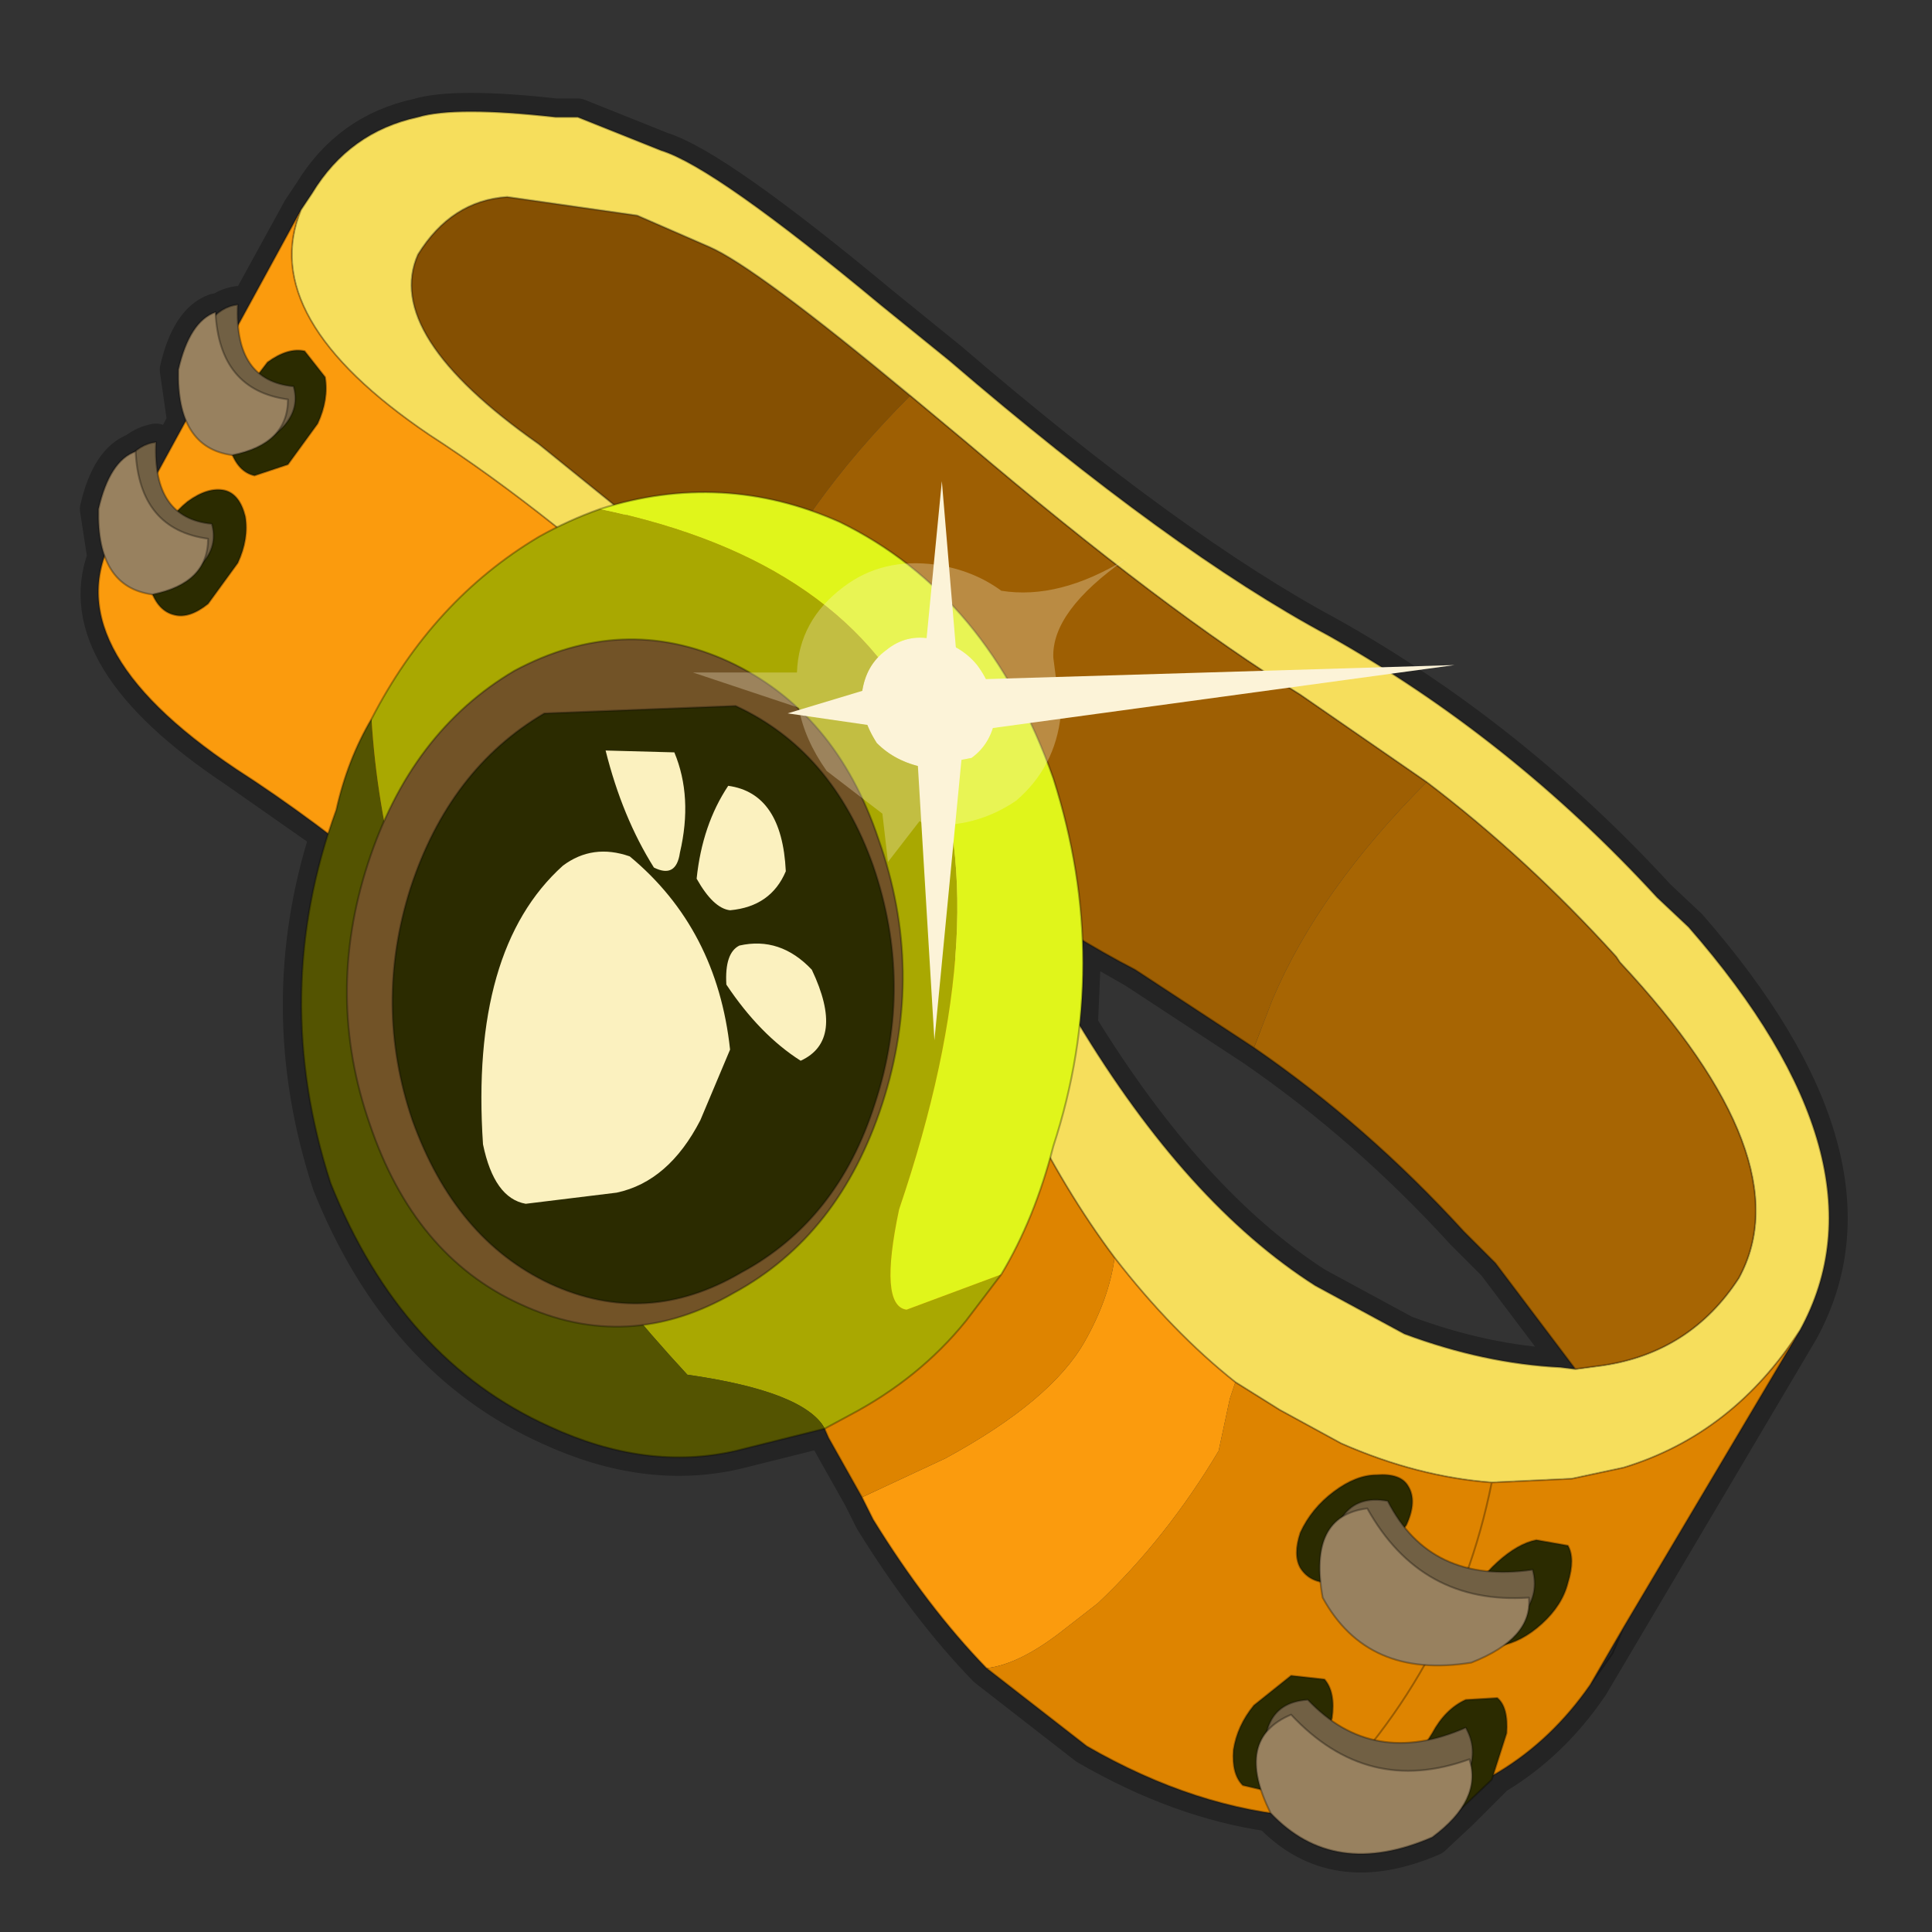 <?xml version="1.0" encoding="UTF-8" standalone="no"?>
<svg xmlns:xlink="http://www.w3.org/1999/xlink" height="520.0px" width="520.0px" xmlns="http://www.w3.org/2000/svg">
  <rect width="100%" height="100%" fill="#333333" stroke="none"/>
  <g transform="matrix(10.0, 0.0, 0.0, 10.0, 0.0, 0.0)">
    <use height="52.0" transform="matrix(1.0, 0.0, 0.0, 1.0, 0.0, 0.0)" width="52.0" xlink:href="#shape0"/>
  </g>
  <defs>
    <g id="shape0" transform="matrix(1.0, 0.0, 0.0, 1.0, 0.0, 0.0)">
      <path d="M0.0 0.0 L52.0 0.0 52.0 52.0 0.0 52.0 0.0 0.0" fill="#43adca" fill-opacity="0.0" fill-rule="evenodd" stroke="none"/>
      <path d="M14.95 3.15 Q12.25 2.85 11.25 3.15 9.4 3.55 8.4 5.2 L8.1 5.65 6.4 8.75 6.4 8.2 Q6.05 8.25 5.8 8.5 L5.8 8.4 Q5.1 8.65 4.8 9.95 L5.0 11.35 4.25 12.75 4.2 11.9 Q3.9 11.95 3.65 12.15 2.95 12.4 2.65 13.7 L2.85 15.0 Q1.85 17.7 6.35 20.7 L8.85 22.45 Q7.35 27.1 8.9 31.85 10.8 36.6 14.8 38.4 17.4 39.6 19.8 39.05 L22.2 38.45 22.3 38.7 23.2 40.3 23.5 40.9 Q24.95 43.25 26.55 44.9 L29.25 47.0 Q31.75 48.45 34.2 48.8 35.9 50.6 38.55 49.45 L39.3 48.75 40.15 47.9 40.25 47.8 Q41.75 46.9 42.8 45.35 L48.45 35.8 Q50.95 31.25 45.45 24.95 L44.6 24.15 Q40.65 19.85 35.75 17.1 31.55 14.85 25.55 9.7 L23.7 8.2 Q19.25 4.5 17.8 4.05 L15.55 3.15 14.95 3.15 M30.55 26.1 L29.15 25.3 29.05 27.6 Q32.0 32.4 35.4 34.6 L37.8 35.9 Q39.95 36.7 42.0 36.8 L42.4 36.85 40.25 34.0 39.4 33.15 Q36.8 30.3 33.75 28.2 L30.55 26.1" fill="none" stroke="#000000" stroke-linecap="round" stroke-linejoin="round" stroke-opacity="0.302" stroke-width="1.0"/>
      <path d="M20.25 16.6 L14.5 11.95 Q10.3 9.0 11.25 6.85 12.15 5.4 13.65 5.3 L17.15 5.8 19.1 6.65 Q20.35 7.2 24.5 10.65 21.55 13.6 20.25 16.6" fill="#855002" fill-rule="evenodd" stroke="none"/>
      <path d="M8.1 5.65 L8.4 5.2 Q9.4 3.55 11.25 3.15 12.25 2.85 14.95 3.15 L15.55 3.15 17.8 4.05 Q19.25 4.5 23.7 8.2 L25.55 9.7 Q31.55 14.85 35.75 17.1 40.65 19.85 44.6 24.15 L45.45 24.95 Q50.95 31.25 48.45 35.8 46.65 38.6 43.7 39.5 L42.3 39.8 40.15 39.9 Q38.15 39.75 36.1 38.85 L34.45 37.95 33.25 37.2 Q31.55 35.85 30.0 33.85 28.65 32.05 27.5 29.7 24.65 23.1 22.95 21.55 L20.6 19.2 19.65 18.25 18.6 17.3 Q14.8 13.8 11.55 11.7 6.9 8.55 8.1 5.65 M24.5 10.65 Q20.35 7.2 19.1 6.65 L17.15 5.8 13.65 5.3 Q12.15 5.4 11.25 6.85 10.3 9.0 14.5 11.95 L20.25 16.6 20.75 17.0 21.35 17.6 24.65 20.8 Q25.55 21.6 26.9 23.85 L29.0 27.5 Q31.95 32.4 35.4 34.6 L37.8 35.9 Q39.95 36.7 42.0 36.8 L42.4 36.85 43.15 36.75 Q45.5 36.4 46.8 34.4 48.55 31.2 43.6 25.9 L43.5 25.75 Q41.1 23.1 38.4 21.05 L35.0 18.7 Q31.35 16.45 26.0 11.9 L24.5 10.65" fill="#f6de5c" fill-rule="evenodd" stroke="none"/>
      <path d="M20.25 16.6 Q21.55 13.6 24.5 10.65 L26.0 11.9 Q31.35 16.45 35.0 18.7 L38.4 21.05 Q35.5 23.95 34.25 26.9 L33.75 28.2 30.55 26.1 Q28.9 25.25 26.9 23.85 25.55 21.6 24.65 20.8 L21.35 17.6 20.75 17.0 20.25 16.6" fill="#9e5f03" fill-rule="evenodd" stroke="none"/>
      <path d="M8.1 5.65 Q6.9 8.55 11.55 11.7 14.8 13.8 18.6 17.3 L19.65 18.25 20.6 19.2 19.2 21.65 16.1 27.35 15.55 28.35 Q10.55 23.4 6.35 20.7 1.35 17.35 3.1 14.35 L3.95 13.25 8.1 5.65 M30.0 33.85 Q31.55 35.85 33.25 37.2 L33.1 37.65 32.8 39.05 Q31.4 41.4 29.55 43.15 L28.65 43.85 Q27.45 44.8 26.55 44.9 24.95 43.25 23.5 40.9 L23.2 40.3 25.45 39.25 Q28.3 37.7 29.2 36.1 29.85 34.95 30.0 33.85" fill="#fb9b0d" fill-rule="evenodd" stroke="none"/>
      <path d="M38.4 21.05 Q41.1 23.1 43.5 25.75 L43.6 25.9 Q48.55 31.2 46.8 34.4 45.5 36.4 43.15 36.75 L42.4 36.85 40.25 34.0 39.4 33.15 Q36.8 30.3 33.75 28.2 L34.25 26.9 Q35.5 23.95 38.4 21.05" fill="#a76503" fill-rule="evenodd" stroke="none"/>
      <path d="M20.6 19.2 L22.95 21.55 Q24.65 23.1 27.5 29.7 28.65 32.05 30.0 33.85 29.85 34.95 29.2 36.1 28.3 37.7 25.45 39.25 L23.2 40.3 22.3 38.7 Q19.45 32.1 17.75 30.55 L15.55 28.35 16.1 27.35 19.2 21.65 20.6 19.2 M33.25 37.2 L34.45 37.95 36.1 38.85 Q38.15 39.75 40.15 39.9 L42.3 39.8 43.7 39.5 Q46.65 38.6 48.45 35.8 L43.7 43.8 42.8 45.35 Q40.75 48.3 37.1 48.8 L35.1 48.9 Q32.2 48.7 29.25 47.0 L26.55 44.9 Q27.45 44.8 28.65 43.85 L29.55 43.15 Q31.4 41.4 32.8 39.05 L33.1 37.65 33.25 37.2 M40.15 39.9 Q39.1 45.15 35.1 48.9 39.1 45.15 40.15 39.9" fill="#de8400" fill-rule="evenodd" stroke="none"/>
      <path d="M48.45 35.8 Q50.95 31.25 45.45 24.95 L44.6 24.15 Q40.65 19.85 35.75 17.1 31.55 14.85 25.55 9.7 L23.7 8.2 Q19.25 4.5 17.8 4.05 L15.55 3.15 14.95 3.15 Q12.25 2.85 11.25 3.15 9.4 3.55 8.4 5.2 L8.1 5.65 Q6.9 8.55 11.55 11.7 14.8 13.8 18.6 17.3 L19.65 18.25 20.6 19.2 22.95 21.55 Q24.65 23.1 27.5 29.7 28.65 32.05 30.0 33.85 31.55 35.85 33.25 37.2 L34.45 37.95 36.1 38.85 Q38.15 39.75 40.15 39.9 L42.3 39.8 43.7 39.5 Q46.65 38.6 48.45 35.8 L43.7 43.8 43.4 44.5 42.8 45.35 Q40.75 48.3 37.1 48.8 L35.1 48.9 Q32.2 48.7 29.25 47.0 L26.55 44.9 Q24.95 43.25 23.5 40.9 L23.2 40.3 22.3 38.7 Q19.45 32.1 17.75 30.55 L15.55 28.35 Q10.55 23.4 6.35 20.7 1.35 17.35 3.1 14.35 L3.95 13.25 8.1 5.65 M24.5 10.65 Q20.35 7.2 19.1 6.65 L17.15 5.8 13.65 5.3 Q12.15 5.4 11.25 6.85 10.3 9.0 14.5 11.95 L20.25 16.6 M24.5 10.65 L26.0 11.9 Q31.35 16.45 35.0 18.7 L38.4 21.05 Q41.1 23.1 43.5 25.75 L43.6 25.9 Q48.55 31.2 46.8 34.4 45.5 36.4 43.15 36.75 L42.4 36.85 42.0 36.8 Q39.95 36.7 37.8 35.9 L35.4 34.6 Q31.95 32.4 29.0 27.5 L26.9 23.85 Q25.55 21.6 24.65 20.8 L21.35 17.6 20.75 17.0 20.25 16.6 M42.4 36.85 L40.25 34.0 39.4 33.15 Q36.8 30.3 33.75 28.2 L30.55 26.1 Q28.9 25.25 26.9 23.85 M43.7 43.8 L42.8 45.35 M35.1 48.9 Q39.1 45.15 40.15 39.9" fill="none" stroke="#000000" stroke-linecap="round" stroke-linejoin="round" stroke-opacity="0.302" stroke-width="0.05"/>
      <path d="M37.05 39.7 Q37.7 39.65 37.9 40.0 38.15 40.4 37.85 41.05 L37.0 42.1 Q36.4 42.55 35.8 42.6 35.25 42.6 35.0 42.2 34.8 41.85 35.0 41.25 35.3 40.6 35.9 40.15 36.5 39.7 37.05 39.7" fill="#2b2b00" fill-rule="evenodd" stroke="none"/>
      <path d="M37.05 39.7 Q37.7 39.65 37.9 40.0 38.15 40.4 37.85 41.05 L37.0 42.1 Q36.4 42.55 35.8 42.6 35.25 42.6 35.0 42.2 34.8 41.85 35.0 41.25 35.3 40.6 35.9 40.15 36.5 39.7 37.05 39.7 Z" fill="none" stroke="#000000" stroke-linecap="round" stroke-linejoin="round" stroke-opacity="0.302" stroke-width="0.05"/>
      <path d="M41.35 41.45 L42.2 41.6 Q42.4 41.95 42.2 42.6 42.05 43.2 41.5 43.7 40.95 44.2 40.35 44.3 39.8 44.4 39.6 44.05 39.35 43.75 39.5 43.15 39.75 42.55 40.3 42.05 40.85 41.55 41.35 41.45" fill="#2b2b00" fill-rule="evenodd" stroke="none"/>
      <path d="M41.35 41.45 L42.2 41.6 Q42.4 41.95 42.2 42.6 42.05 43.2 41.5 43.7 40.95 44.2 40.35 44.3 39.8 44.4 39.6 44.05 39.35 43.75 39.5 43.15 39.75 42.55 40.3 42.05 40.85 41.55 41.35 41.45 Z" fill="none" stroke="#000000" stroke-linecap="round" stroke-linejoin="round" stroke-opacity="0.302" stroke-width="0.05"/>
      <path d="M35.75 42.6 Q35.75 40.1 37.35 40.4 38.5 42.65 41.25 42.25 41.6 43.5 39.65 44.4 36.55 44.95 35.75 42.6" fill="#716044" fill-rule="evenodd" stroke="none"/>
      <path d="M35.75 42.6 Q35.75 40.1 37.35 40.4 38.5 42.65 41.25 42.25 41.6 43.5 39.65 44.4 36.55 44.95 35.75 42.6 Z" fill="none" stroke="#000000" stroke-linecap="round" stroke-linejoin="round" stroke-opacity="0.302" stroke-width="0.05"/>
      <path d="M41.15 43.0 Q41.25 44.1 39.6 44.75 36.8 45.2 35.6 43.0 35.2 40.8 36.8 40.6 38.25 43.2 41.15 43.0" fill="#98815f" fill-rule="evenodd" stroke="none"/>
      <path d="M41.15 43.0 Q41.25 44.1 39.6 44.75 36.8 45.2 35.6 43.0 35.2 40.8 36.8 40.6 38.25 43.2 41.15 43.0 Z" fill="none" stroke="#000000" stroke-linecap="round" stroke-linejoin="round" stroke-opacity="0.302" stroke-width="0.05"/>
      <path d="M34.75 45.1 L35.65 45.2 Q35.95 45.55 35.85 46.25 L35.35 47.45 34.3 48.25 33.45 48.05 Q33.15 47.75 33.2 47.1 33.3 46.45 33.75 45.9 L34.75 45.1" fill="#2b2b00" fill-rule="evenodd" stroke="none"/>
      <path d="M34.75 45.1 L35.65 45.2 Q35.95 45.55 35.85 46.25 L35.35 47.45 34.3 48.25 33.45 48.05 Q33.15 47.75 33.2 47.1 33.3 46.45 33.75 45.9 L34.75 45.1 Z" fill="none" stroke="#000000" stroke-linecap="round" stroke-linejoin="round" stroke-opacity="0.302" stroke-width="0.05"/>
      <path d="M39.45 45.75 L40.3 45.7 Q40.6 45.95 40.55 46.65 L40.15 47.9 39.2 48.8 Q38.7 49.05 38.4 48.8 38.1 48.55 38.1 47.9 38.15 47.25 38.55 46.65 38.9 46.0 39.45 45.75" fill="#2b2b00" fill-rule="evenodd" stroke="none"/>
      <path d="M39.45 45.75 L40.3 45.7 Q40.6 45.95 40.55 46.65 L40.15 47.9 39.2 48.8 Q38.7 49.05 38.4 48.8 38.1 48.55 38.1 47.9 38.15 47.25 38.55 46.65 38.9 46.0 39.45 45.75 Z" fill="none" stroke="#000000" stroke-linecap="round" stroke-linejoin="round" stroke-opacity="0.302" stroke-width="0.05"/>
      <path d="M34.2 48.3 Q33.6 45.85 35.2 45.75 36.95 47.6 39.45 46.5 40.1 47.65 38.45 49.0 35.6 50.35 34.2 48.3" fill="#716044" fill-rule="evenodd" stroke="none"/>
      <path d="M34.2 48.3 Q33.6 45.85 35.2 45.75 36.95 47.6 39.45 46.5 40.1 47.65 38.45 49.0 35.6 50.35 34.2 48.3 Z" fill="none" stroke="#000000" stroke-linecap="round" stroke-linejoin="round" stroke-opacity="0.302" stroke-width="0.05"/>
      <path d="M39.55 47.35 Q39.9 48.45 38.55 49.45 35.9 50.6 34.2 48.8 33.2 46.8 34.75 46.15 36.8 48.35 39.55 47.35" fill="#98815f" fill-rule="evenodd" stroke="none"/>
      <path d="M39.55 47.35 Q39.9 48.45 38.55 49.45 35.9 50.6 34.2 48.8 33.2 46.8 34.75 46.15 36.8 48.35 39.55 47.35 Z" fill="none" stroke="#000000" stroke-linecap="round" stroke-linejoin="round" stroke-opacity="0.302" stroke-width="0.05"/>
      <path d="M26.95 34.3 L26.0 35.55 Q24.75 37.1 22.85 38.1 L22.2 38.45 Q21.65 37.45 18.5 37.0 10.55 28.4 10.0 19.35 11.65 16.15 14.5 14.45 15.3 14.0 16.15 13.7 29.65 16.5 24.2 32.55 23.65 35.15 24.4 35.25 L26.95 34.3" fill="#a9a801" fill-rule="evenodd" stroke="none"/>
      <path d="M22.2 38.45 L19.8 39.05 Q17.4 39.6 14.8 38.4 10.8 36.6 8.9 31.85 7.25 26.75 9.05 21.8 9.35 20.45 10.0 19.35 10.55 28.4 18.5 37.0 21.65 37.45 22.2 38.45" fill="#545401" fill-rule="evenodd" stroke="none"/>
      <path d="M16.15 13.7 Q19.45 12.65 22.6 14.05 26.6 16.0 28.35 20.95 29.95 25.95 28.35 30.85 27.85 32.8 26.95 34.3 L24.4 35.25 Q23.65 35.15 24.2 32.55 29.65 16.5 16.15 13.7" fill="#e0f51b" fill-rule="evenodd" stroke="none"/>
      <path d="M16.15 13.7 Q19.45 12.65 22.6 14.05 26.6 16.0 28.35 20.95 29.95 25.95 28.35 30.85 27.85 32.8 26.95 34.3 L26.0 35.55 Q24.75 37.1 22.85 38.1 L22.2 38.45 19.8 39.05 Q17.4 39.6 14.8 38.4 10.8 36.6 8.9 31.85 7.25 26.75 9.05 21.8 9.35 20.45 10.0 19.35 11.65 16.15 14.5 14.45 15.3 14.0 16.15 13.7 Z" fill="none" stroke="#000000" stroke-linecap="round" stroke-linejoin="round" stroke-opacity="0.302" stroke-width="0.05"/>
      <path d="M19.75 34.8 Q16.9 36.45 14.0 35.1 11.15 33.8 9.95 30.25 8.75 26.8 9.9 23.25 11.05 19.7 13.85 18.05 16.75 16.5 19.6 17.8 22.5 19.15 23.65 22.6 24.9 26.15 23.75 29.7 22.6 33.25 19.75 34.8" fill="#725327" fill-rule="evenodd" stroke="none"/>
      <path d="M19.75 34.8 Q16.9 36.45 14.0 35.1 11.15 33.8 9.95 30.25 8.75 26.8 9.9 23.25 11.05 19.7 13.85 18.05 16.75 16.5 19.6 17.8 22.5 19.15 23.65 22.6 24.9 26.15 23.75 29.7 22.6 33.25 19.75 34.8 Z" fill="none" stroke="#000000" stroke-linecap="round" stroke-linejoin="round" stroke-opacity="0.302" stroke-width="0.05"/>
      <path d="M19.95 34.25 Q17.4 35.75 14.8 34.55 12.25 33.35 11.1 30.15 10.05 27.05 11.05 23.9 12.1 20.7 14.65 19.2 L19.8 19.0 Q22.4 20.2 23.5 23.3 24.6 26.5 23.55 29.7 22.55 32.85 19.95 34.25" fill="#2b2b00" fill-rule="evenodd" stroke="none"/>
      <path d="M19.95 34.25 Q17.4 35.75 14.8 34.55 12.25 33.35 11.1 30.15 10.05 27.05 11.05 23.9 12.1 20.7 14.65 19.2 L19.8 19.0 Q22.4 20.2 23.5 23.3 24.6 26.5 23.55 29.7 22.55 32.85 19.95 34.25 Z" fill="none" stroke="#000000" stroke-linecap="round" stroke-linejoin="round" stroke-opacity="0.302" stroke-width="0.05"/>
      <path d="M16.95 23.05 Q19.3 25.0 19.65 28.25 L18.85 30.15 Q18.0 31.8 16.6 32.1 L14.15 32.4 Q13.3 32.25 13.0 30.8 12.65 25.55 15.15 23.3 15.95 22.7 16.95 23.05 M18.15 20.25 Q18.65 21.45 18.3 22.95 18.2 23.65 17.6 23.35 16.75 22.0 16.3 20.2 L18.15 20.25 M21.15 23.45 Q20.75 24.4 19.65 24.5 19.2 24.45 18.75 23.65 18.9 22.2 19.6 21.15 21.05 21.35 21.15 23.45 M19.55 26.5 Q19.5 25.65 19.9 25.45 21.0 25.2 21.85 26.1 22.75 28.0 21.55 28.55 20.45 27.85 19.55 26.5" fill="#fbf1bf" fill-rule="evenodd" stroke="none"/>
      <path d="M8.75 10.15 L8.2 9.45 Q7.75 9.35 7.2 9.75 L6.4 10.8 Q6.15 11.5 6.2 12.1 6.4 12.7 6.85 12.8 L7.75 12.5 8.55 11.4 Q8.85 10.75 8.75 10.15" fill="#2b2b00" fill-rule="evenodd" stroke="none"/>
      <path d="M8.75 10.15 L8.2 9.45 Q7.75 9.35 7.2 9.75 L6.4 10.8 Q6.15 11.5 6.2 12.1 6.4 12.7 6.85 12.8 L7.75 12.5 8.55 11.4 Q8.85 10.75 8.75 10.15 Z" fill="none" stroke="#000000" stroke-linecap="round" stroke-linejoin="round" stroke-opacity="0.302" stroke-width="0.05"/>
      <path d="M6.6 12.15 Q8.2 11.45 7.9 10.4 6.3 10.25 6.4 8.2 5.5 8.3 5.1 9.9 5.05 12.25 6.6 12.15" fill="#716044" fill-rule="evenodd" stroke="none"/>
      <path d="M6.6 12.15 Q8.2 11.45 7.9 10.4 6.3 10.25 6.4 8.2 5.5 8.3 5.1 9.9 5.05 12.25 6.6 12.15 Z" fill="none" stroke="#000000" stroke-linecap="round" stroke-linejoin="round" stroke-opacity="0.302" stroke-width="0.05"/>
      <path d="M5.8 8.4 Q5.1 8.65 4.8 9.95 4.75 12.05 6.25 12.25 7.75 11.95 7.75 10.75 5.9 10.5 5.8 8.4" fill="#98815f" fill-rule="evenodd" stroke="none"/>
      <path d="M5.8 8.4 Q5.1 8.65 4.8 9.95 4.75 12.05 6.25 12.25 7.75 11.95 7.75 10.75 5.9 10.5 5.8 8.4 Z" fill="none" stroke="#000000" stroke-linecap="round" stroke-linejoin="round" stroke-opacity="0.302" stroke-width="0.05"/>
      <path d="M6.6 13.9 Q6.45 13.3 6.05 13.2 5.6 13.1 5.05 13.5 4.55 13.9 4.25 14.55 4.0 15.25 4.05 15.85 4.25 16.45 4.7 16.55 5.1 16.65 5.6 16.25 L6.4 15.15 Q6.7 14.5 6.6 13.9" fill="#2b2b00" fill-rule="evenodd" stroke="none"/>
      <path d="M6.6 13.9 Q6.45 13.3 6.05 13.2 5.6 13.1 5.05 13.5 4.55 13.9 4.25 14.55 4.0 15.25 4.05 15.85 4.25 16.45 4.7 16.55 5.1 16.65 5.6 16.25 L6.4 15.15 Q6.7 14.5 6.6 13.9 Z" fill="none" stroke="#000000" stroke-linecap="round" stroke-linejoin="round" stroke-opacity="0.302" stroke-width="0.05"/>
      <path d="M4.4 15.85 Q6.0 15.15 5.7 14.1 4.1 13.95 4.2 11.9 3.3 12.0 2.9 13.6 2.85 15.95 4.4 15.85" fill="#716044" fill-rule="evenodd" stroke="none"/>
      <path d="M4.4 15.85 Q6.0 15.15 5.7 14.1 4.1 13.95 4.2 11.9 3.3 12.0 2.9 13.6 2.85 15.95 4.4 15.85 Z" fill="none" stroke="#000000" stroke-linecap="round" stroke-linejoin="round" stroke-opacity="0.302" stroke-width="0.05"/>
      <path d="M3.65 12.15 Q2.95 12.4 2.65 13.7 2.6 15.8 4.1 16.0 5.6 15.7 5.6 14.5 3.75 14.25 3.65 12.15" fill="#98815f" fill-rule="evenodd" stroke="none"/>
      <path d="M3.65 12.15 Q2.95 12.4 2.65 13.7 2.6 15.8 4.1 16.0 5.6 15.7 5.6 14.5 3.75 14.25 3.65 12.15 Z" fill="none" stroke="#000000" stroke-linecap="round" stroke-linejoin="round" stroke-opacity="0.302" stroke-width="0.05"/>
      <path d="M25.1 17.2 Q25.85 17.35 26.3 17.9 26.75 18.5 26.8 19.25 26.7 20.0 26.15 20.4 L24.85 20.65 Q24.1 20.5 23.6 20.0 23.15 19.3 23.2 18.65 23.3 17.9 23.85 17.5 24.4 17.05 25.1 17.2 M26.95 15.9 Q26.2 15.35 25.2 15.2 23.75 15.0 22.7 15.8 21.5 16.7 21.45 18.1 L18.65 18.1 21.5 19.05 Q21.65 19.9 22.25 20.75 L23.75 21.9 23.9 23.2 24.75 22.1 24.9 22.2 Q26.25 22.3 27.35 21.55 28.4 20.65 28.55 19.25 L28.35 17.7 Q28.3 16.45 30.3 15.05 28.5 16.15 26.95 15.9" fill="#fcf3d8" fill-opacity="0.302" fill-rule="evenodd" stroke="none"/>
      <path d="M25.1 17.2 Q24.4 17.05 23.85 17.5 23.3 17.9 23.2 18.65 23.15 19.3 23.6 20.0 24.1 20.5 24.85 20.65 L26.15 20.4 Q26.7 20.0 26.8 19.25 26.75 18.5 26.3 17.9 25.85 17.35 25.1 17.2" fill="#fcf3d8" fill-rule="evenodd" stroke="none"/>
      <path d="M25.8 18.3 L25.35 12.95 24.85 18.1 21.2 19.2 24.65 19.7 25.15 28.0 25.95 19.7 39.15 17.9 25.8 18.3" fill="#fcf3d8" fill-rule="evenodd" stroke="none"/>
    </g>
  </defs>
</svg>
